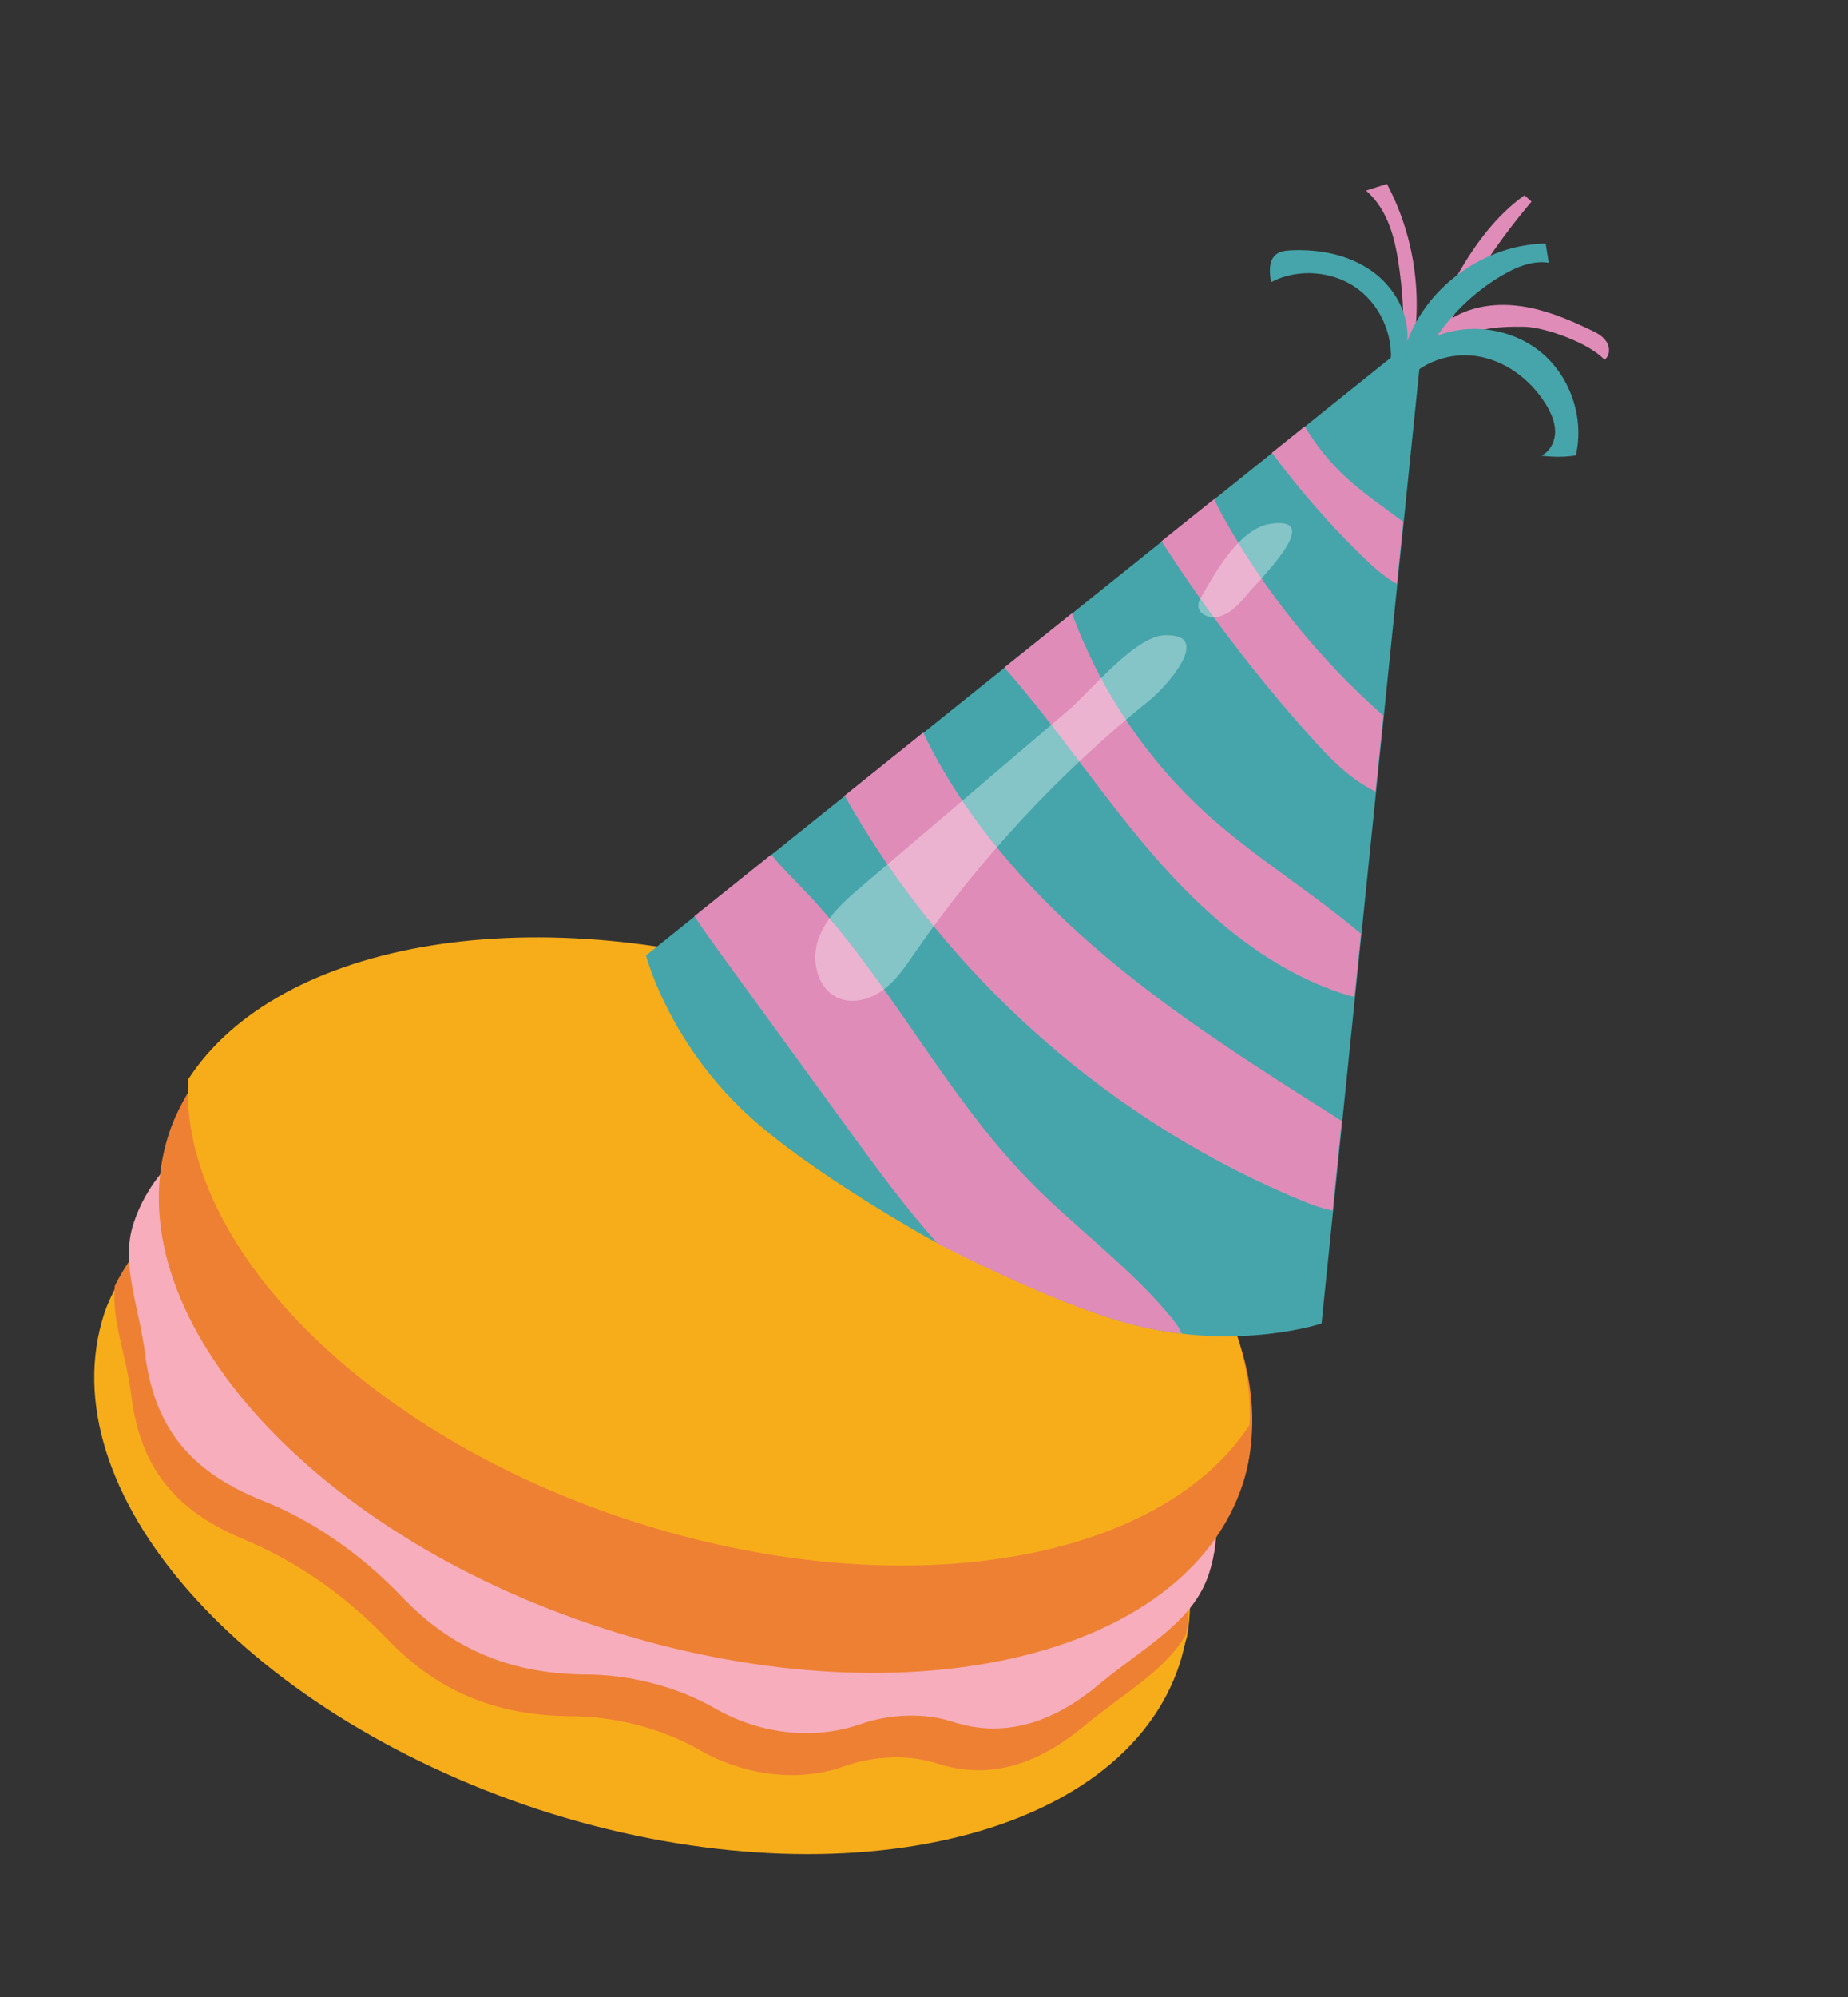 <svg width="125" height="135" viewBox="0 0 125 135" fill="none" xmlns="http://www.w3.org/2000/svg">
<rect x="0" y="0" width="125" height="135" fill="#333333" stroke="none"/>
<g clip-path="url(#clip0)">
<path d="M54.914 74.184C54.978 78.516 47.003 82.022 37.201 82.095C27.398 82.168 19.34 78.812 19.246 74.575C19.182 70.243 27.157 66.737 36.96 66.664C46.793 66.497 54.82 69.947 54.914 74.184Z" fill="#FFC928"/>
<path d="M61.4 87.228C61.019 87.105 60.803 87.77 61.183 87.894C61.69 87.954 61.875 87.383 61.4 87.228Z" fill="#EE8034"/>
<path d="M67.665 83.482C66.428 83.08 65.779 85.077 67.015 85.479C68.251 85.881 68.901 83.884 67.665 83.482Z" fill="#EE8034"/>
<path d="M49.649 89.086C48.413 88.684 47.794 90.586 49.031 90.988C50.267 91.39 50.98 89.519 49.649 89.086Z" fill="#EE8034"/>
<path d="M32.68 86.619L32.585 86.588C32.205 86.464 31.988 87.13 32.369 87.254L32.464 87.285C32.844 87.408 33.061 86.743 32.68 86.619Z" fill="#EE8034"/>
<path d="M49.729 82.698C49.729 82.698 49.633 82.667 49.729 82.698C49.441 82.289 48.811 82.61 49.003 82.988C49.163 83.145 49.227 83.271 49.512 83.364C49.988 83.518 50.204 82.852 49.729 82.698Z" fill="#EE8034"/>
<path d="M58.562 71.374C58.181 71.251 57.965 71.916 58.345 72.04C58.726 72.164 58.942 71.498 58.562 71.374Z" fill="#EE8034"/>
<path d="M36.731 91.301L36.446 91.208C35.209 90.806 34.591 92.708 35.827 93.11L36.113 93.203C37.444 93.636 38.062 91.734 36.731 91.301Z" fill="#EE8034"/>
<path d="M18.647 74.801C18.265 74.361 17.632 74.366 17.192 74.748C16.94 74.877 16.752 75.131 16.66 75.416C16.474 75.987 16.826 76.522 17.301 76.677C17.777 76.831 18.281 76.575 18.531 76.13C19.035 75.873 18.966 75.115 18.647 74.801Z" fill="#EE8034"/>
<path d="M59.056 99.611C57.82 99.209 57.17 101.206 58.407 101.608C59.769 101.945 60.388 100.043 59.056 99.611Z" fill="#EE8034"/>
</g>
<path d="M79.801 112.454C75.906 124.437 56.49 128.85 36.424 122.326C16.293 115.676 3.185 100.689 7.05 88.801C7.266 88.135 7.578 87.501 7.858 86.961C13.062 76.455 31.472 72.872 50.492 79.055C69.512 85.239 82.294 98.964 80.294 110.616C80.139 111.092 80.018 111.788 79.801 112.454Z" fill="#F7AD1A"/>
<path d="M80.23 110.49C78.794 112.968 75.99 114.475 73.256 116.74C70.521 119.006 67.212 120.453 63.407 119.217C61.505 118.598 59.166 118.679 57.147 119.389C53.93 120.552 50.226 119.978 47.304 118.292C44.732 116.825 41.532 115.995 38.37 116.018C33.246 115.93 29.406 114.156 26.187 110.796C23.287 107.75 19.918 105.498 16.587 104.1C11.671 102.081 9.498 99.061 8.895 94.448C8.557 91.605 7.528 89.272 7.764 86.93C12.967 76.424 31.377 72.841 50.397 79.025C69.448 85.113 82.231 98.838 80.23 110.49Z" fill="#EE8034"/>
<path d="M81.78 106.368C80.698 109.696 77.452 111.27 74.278 113.918C71.543 116.184 68.234 117.631 64.43 116.394C62.528 115.776 60.188 115.857 58.169 116.567C54.857 117.699 51.248 117.156 48.326 115.47C45.754 114.003 42.554 113.173 39.392 113.196C34.268 113.108 30.428 111.334 27.209 107.974C24.309 104.928 20.94 102.676 17.579 101.373C12.567 99.323 10.425 96.208 9.822 91.595C9.418 88.309 8.132 85.473 9.028 82.715C12.368 72.444 31.32 69.457 51.386 75.981C71.452 82.505 85.119 96.097 81.78 106.368Z" fill="#F7ADBB"/>
<path d="M84.075 100.279C80.18 112.262 60.795 116.58 40.729 110.056C20.663 103.532 7.554 88.544 11.419 76.657C11.79 75.516 12.351 74.436 13.008 73.388C19.009 63.983 36.602 60.975 54.671 66.849C72.835 72.755 85.294 85.533 84.682 96.796C84.627 97.935 84.446 99.138 84.075 100.279Z" fill="#EE8034"/>
<path d="M84.52 96.323C78.423 105.697 60.831 108.705 42.667 102.8C24.598 96.925 12.139 84.147 12.72 72.979C18.848 63.51 36.44 60.502 54.509 66.376C72.673 72.282 85.133 85.06 84.52 96.323Z" fill="#F7AD1A"/>
<path d="M108.654 23.086C108.397 22.703 107.974 22.483 107.558 22.29C106.088 21.59 104.564 20.948 102.943 20.708C101.331 20.472 99.604 20.651 98.224 21.516C99.733 18.705 101.536 16.065 103.593 13.63C103.437 13.49 103.272 13.345 103.116 13.204C101.213 14.56 99.801 16.483 98.633 18.505C97.465 20.527 96.508 22.653 95.331 24.67C96.344 20.592 95.792 16.149 93.812 12.435C93.341 12.588 92.874 12.733 92.402 12.886C93.958 14.243 94.41 16.305 94.679 18.356C94.939 20.403 95.069 22.445 94.585 24.452L94.11 26.873C94.578 25.035 95.962 24.061 97.699 23.213C99.688 22.247 101.059 22.052 103.122 22.09C104.558 22.119 107.582 23.244 108.524 24.323C108.912 24.058 108.916 23.461 108.654 23.086Z" fill="#E08CB8"/>
<path d="M94.114 26.865C94.079 26.99 94.053 27.12 94.035 27.254L94.114 26.865Z" fill="#E08CB8"/>
<path d="M96.267 22.422L43.696 64.59C43.696 64.59 45.178 70.359 50.525 75.32C54.767 79.257 62.883 83.754 62.883 83.754C62.883 83.754 71.065 88.131 76.674 89.557C83.742 91.357 89.391 89.471 89.391 89.471L96.267 22.422Z" fill="#46A5AA"/>
<path d="M92.372 37.822C93.004 38.432 93.715 39.041 94.48 39.468L94.912 35.274C93.541 34.25 92.115 33.285 90.871 32.11C89.854 31.146 88.973 30.036 88.257 28.826L86.035 30.607C87.937 33.181 90.066 35.603 92.372 37.822Z" fill="#E08CB8"/>
<path d="M91.157 67.274C91.299 67.319 91.454 67.359 91.614 67.391L92.054 63.122C88.715 60.296 84.922 57.999 81.665 55.062C77.572 51.361 74.407 46.647 72.509 41.461L67.93 45.125C71.523 49.197 74.501 53.764 78.057 57.86C81.626 61.974 85.945 65.688 91.157 67.274Z" fill="#E08CB8"/>
<path d="M90.749 75.78C90.57 75.66 90.387 75.549 90.208 75.43C84.236 71.657 78.231 67.845 72.993 63.11C68.714 59.241 64.934 54.702 62.443 49.524L57.129 53.786C64.073 66.117 75.296 76.004 88.424 81.314C88.961 81.528 89.542 81.723 90.135 81.835L90.749 75.78Z" fill="#E08CB8"/>
<path d="M82.769 34.997C82.543 34.597 82.331 34.172 82.124 33.738L78.567 36.585C81.551 41.223 84.905 45.63 88.579 49.734C89.888 51.2 91.279 52.655 93.04 53.514L93.566 48.374C89.25 44.573 85.574 40.024 82.769 34.997Z" fill="#E08CB8"/>
<path d="M57.364 76.319C59.294 78.965 61.231 81.637 63.426 84.061C65.399 85.079 71.919 88.353 76.621 89.551C77.779 89.849 78.896 90.036 79.95 90.156C79.735 89.696 79.41 89.275 79.079 88.885C76.277 85.542 72.677 82.951 69.623 79.826C63.83 73.892 60.133 66.165 54.386 60.167C53.638 59.383 52.845 58.619 52.165 57.772L46.972 61.934C47.589 62.878 48.254 63.794 48.907 64.692C51.726 68.575 54.549 72.45 57.364 76.319Z" fill="#E08CB8"/>
<path opacity="0.34" d="M58.356 59.858C57.163 60.87 55.918 61.953 55.376 63.419C54.833 64.884 55.261 66.845 56.708 67.467C57.708 67.89 58.9 67.553 59.763 66.904C60.626 66.256 61.251 65.333 61.861 64.436C66.309 57.998 71.697 52.215 77.795 47.307C78.839 46.468 82.177 42.782 78.739 42.947C76.736 43.042 73.71 46.788 72.224 48.05C67.606 51.992 62.979 55.93 58.356 59.858Z" fill="white"/>
<path opacity="0.34" d="M81.287 40.303C81.162 40.512 81.036 40.743 81.058 40.987C81.09 41.459 81.633 41.743 82.095 41.729C83.033 41.697 83.748 40.913 84.353 40.19C85.157 39.221 89.615 34.903 86.008 35.398C83.864 35.671 82.233 38.648 81.287 40.303Z" fill="white"/>
<path d="M106.588 30.788C107.166 28.323 106.272 25.566 104.348 23.909C102.423 22.252 99.569 21.772 97.211 22.703C98.367 21.029 99.892 19.611 101.644 18.593C102.586 18.044 103.673 17.594 104.756 17.763C104.693 17.33 104.616 16.901 104.553 16.467C100.487 16.524 96.593 19.277 95.185 23.084C95.363 21.21 94.282 19.348 92.734 18.283C91.181 17.205 89.229 16.84 87.344 16.921C86.991 16.939 86.62 16.97 86.338 17.182C85.792 17.593 85.86 18.406 85.972 19.076C87.804 18.113 90.193 18.306 91.858 19.545C93.522 20.784 94.382 23.012 93.993 25.049L94.654 26.361C95.688 24.665 97.822 23.8 99.786 24.061C101.759 24.327 103.504 25.621 104.548 27.307C104.895 27.873 105.182 28.505 105.19 29.163C105.193 29.829 104.859 30.523 104.253 30.802C105.051 30.904 105.826 30.905 106.588 30.788Z" fill="#46A5AA"/>
<defs>
<clipPath id="clip0">
<rect width="76.8" height="58.7" fill="white" transform="translate(18.181 54.565) rotate(18.01)"/>
</clipPath>
</defs>
</svg>
